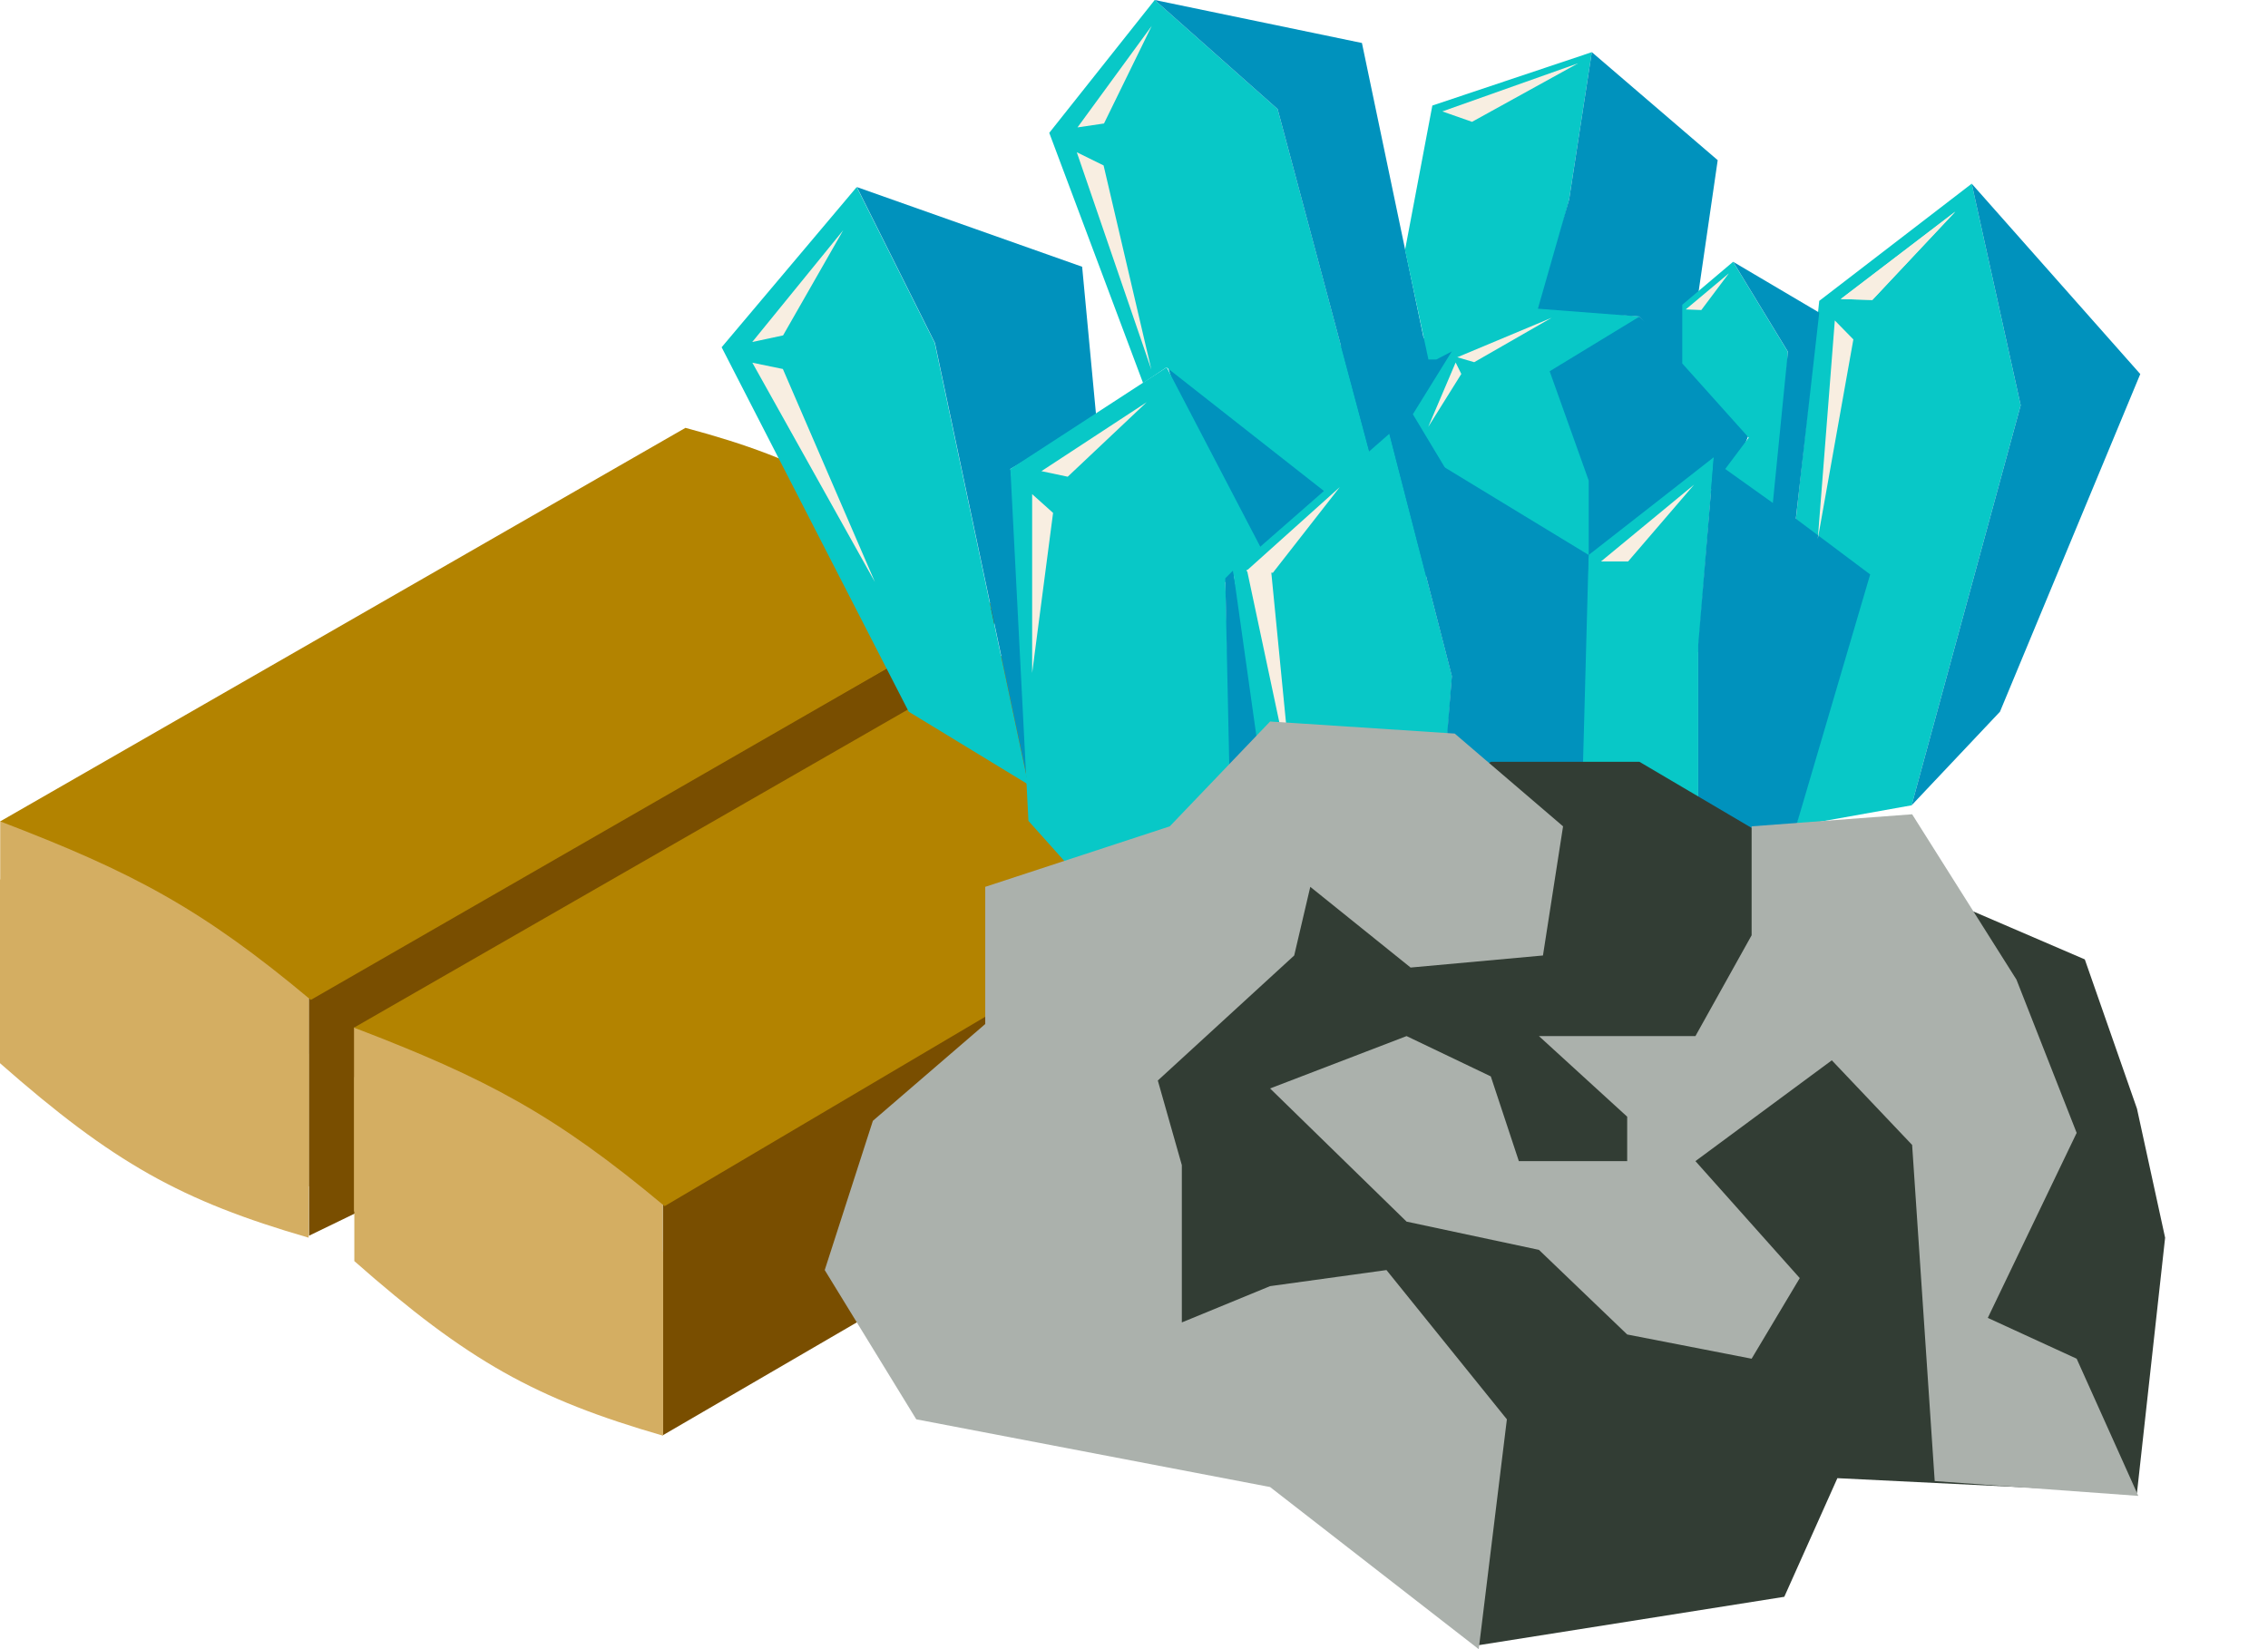 <svg width="22" height="16" viewBox="0 0 22 16" fill="none" xmlns="http://www.w3.org/2000/svg">
<path d="M0.002 7.966C1.237 8.324 1.894 8.689 2.997 9.661V11.511L0.002 9.817L0.002 7.966Z" fill="#D4AE62"/>
<path d="M9.645 5.884L2.997 9.685V11.989L3.655 11.67L9.645 8.638V5.884Z" fill="#794E00"/>
<path d="M0.002 7.969L6.649 4.151C7.818 4.463 8.494 4.824 9.644 5.887L3.015 9.701C1.958 8.816 1.289 8.461 0.002 7.969Z" fill="#B38300"/>
<path d="M13.076 7.786L6.429 11.496V13.925L13.003 10.099L13.076 7.786Z" fill="#794E00"/>
<path d="M3.434 9.968C4.669 10.325 5.326 10.691 6.428 11.662V13.447L3.434 11.752L3.434 9.968Z" fill="#D4AE62"/>
<path d="M6.432 13.929C5.196 13.572 4.539 13.206 3.437 12.235V10.45L6.432 12.145V13.929Z" fill="#D4AE62"/>
<path d="M2.994 12.008C1.759 11.65 1.102 11.285 -0.001 10.314V8.529L2.994 10.223L2.994 12.008Z" fill="#D4AE62"/>
<path d="M3.434 9.97L10.081 6.152C11.228 6.414 11.867 6.707 13.075 7.786L6.447 11.702C5.389 10.817 4.721 10.462 3.434 9.97Z" fill="#B38300"/>
<path d="M17.647 2.919L17.42 5.043L18.026 5.687L17.42 8.014L18.543 7.813L19.601 3.932L19.126 1.782L17.647 2.919Z" fill="#08C8C7"/>
<path d="M7 3.369L8.815 6.905L9.974 7.611L9.067 3.327L8.31 1.815L7 3.369Z" fill="#08C8C7"/>
<path d="M10.497 2.588L8.312 1.815L9.069 3.327L9.976 7.611L10.177 7.006L9.801 4.55L10.635 4.057L10.497 2.588Z" fill="#0092BD"/>
<path d="M15.905 3.071L11.318 3.526L11.924 5.46L15.336 5.687L16.815 4.588L16.967 4.208L15.905 3.071Z" fill="#0092BD"/>
<path d="M10.178 1.289L11.201 0L12.393 1.058L13.287 4.398L12.908 4.815L11.315 3.564L11.088 3.716L10.178 1.289Z" fill="#08C8C7"/>
<path d="M12.393 1.058L11.201 0L13.211 0.417L14.083 4.588L13.476 4.208L13.286 4.398L12.393 1.058Z" fill="#0092BD"/>
<path d="M11.317 3.564L9.801 4.55L9.976 7.964L10.832 8.921L11.992 9.123L11.886 5.649L12.227 5.308L11.317 3.564Z" fill="#08C8C7"/>
<path d="M12.595 9.073L11.961 9.123L11.885 5.611L11.961 5.535L12.595 9.073Z" fill="#0092BD"/>
<path d="M13.477 4.208L11.961 5.535L12.495 9.325L13.822 10.083L14.084 6.559L13.477 4.208Z" fill="#08C8C7"/>
<path d="M15.411 5.384L15.166 9.577L16.473 8.921V6.332L16.624 4.436L15.411 5.384Z" fill="#08C8C7"/>
<path d="M15.904 3.071L14.805 2.957L14.198 3.223L13.705 4.019L14.16 4.777L15.411 5.422V4.663L15.032 3.602L15.904 3.071Z" fill="#08C8C7"/>
<path d="M15.41 5.384L13.477 4.208L14.083 6.559L13.801 10.083L14.083 10.232L15.216 9.829L15.329 8.389L15.41 5.384Z" fill="#0092BD"/>
<path d="M13.894 1.024L13.629 2.426L13.856 3.488H13.932L14.956 2.957L15.221 1.934L15.441 0.506L13.894 1.024Z" fill="#08C8C7"/>
<path d="M16.662 1.554L15.441 0.506L15.221 1.934L14.918 2.995L15.904 3.071L16.359 3.64L16.662 1.554Z" fill="#0092BD"/>
<path d="M20.761 3.629L19.126 1.782L19.601 3.932L18.543 7.813L19.4 6.905L20.761 3.629Z" fill="#0092BD"/>
<path d="M18.141 5.573L16.624 4.436L16.473 6.256V8.921L17.334 8.317L18.141 5.573Z" fill="#0092BD"/>
<path d="M16.811 2.54L16.318 2.957V3.526L16.963 4.246L16.735 4.55L17.266 4.929L17.342 3.412L16.811 2.54Z" fill="#08C8C7"/>
<path d="M17.647 3.033L16.812 2.54L17.343 3.412L17.192 4.929L17.419 5.043L17.647 3.033Z" fill="#0092BD"/>
<path d="M10.452 1.236L11.172 0.251L10.709 1.198L10.452 1.236Z" fill="#F8EEE1"/>
<path d="M10.445 1.477L11.168 3.585L10.705 1.605L10.445 1.477Z" fill="#F8EEE1"/>
<path d="M13.991 1.081L15.308 0.614L14.279 1.182L13.991 1.081Z" fill="#F8EEE1"/>
<path d="M16.352 3.002L16.77 2.652L16.503 3.008L16.352 3.002Z" fill="#F8EEE1"/>
<path d="M15.53 5.447L16.433 4.702L15.793 5.447L15.53 5.447Z" fill="#F8EEE1"/>
<path d="M7.297 3.318L8.179 2.234L7.596 3.254L7.297 3.318Z" fill="#F8EEE1"/>
<path d="M7.298 3.519L8.487 5.647L7.594 3.58L7.298 3.519Z" fill="#F8EEE1"/>
<path d="M17.856 2.901L18.967 2.053L18.162 2.91L17.856 2.901Z" fill="#F8EEE1"/>
<path d="M17.856 2.901L18.967 2.053L18.162 2.91L17.856 2.901Z" fill="#F8EEE1"/>
<path d="M17.798 3.109L17.633 5.228L17.978 3.293L17.798 3.109Z" fill="#F8EEE1"/>
<path d="M10.102 4.571L11.123 3.902L10.357 4.625L10.102 4.571Z" fill="#F8EEE1"/>
<path d="M14.136 3.466L15.051 3.083L14.3 3.514L14.136 3.466Z" fill="#F8EEE1"/>
<path d="M10.012 4.794L10.012 6.529L10.215 4.976L10.012 4.794Z" fill="#F8EEE1"/>
<path d="M14.12 3.517L13.854 4.142L14.175 3.628L14.12 3.517Z" fill="#F8EEE1"/>
<path d="M12.088 5.541L12.996 4.726L12.347 5.557L12.088 5.541Z" fill="#F8EEE1"/>
<path d="M12.095 5.526L12.529 7.569L12.331 5.546L12.095 5.526Z" fill="#F8EEE1"/>
<path d="M15.903 7.391H14.463L11.738 8.995L10.57 10.208L11.037 12.791L14.346 15.961L17.308 15.492L17.823 14.341L20.729 14.484L21.002 12.008L20.729 10.756L20.223 9.308L19.133 8.839L17.031 8.056L15.903 7.391Z" fill="#323D34"/>
<path d="M14.617 13.77L14.344 16L12.32 14.427L8.888 13.77L8 12.322L8.467 10.874L9.557 9.935V8.604L11.347 8.017L12.32 7L14.111 7.117L15.162 8.017L14.967 9.27L13.683 9.387L12.71 8.604L12.554 9.27L11.231 10.483L11.464 11.304V12.83L12.32 12.478L13.449 12.322L14.617 13.77Z" fill="#ABB1AC"/>
<path d="M13.644 10.052L12.32 10.56L13.644 11.852L14.928 12.126L15.784 12.947L16.991 13.182L17.458 12.4L16.446 11.265L17.769 10.287L18.548 11.108L18.767 14.369L20.742 14.513L20.144 13.182L19.282 12.786L20.144 10.991L19.56 9.504L18.548 7.9L16.991 8.017V9.074L16.446 10.052H14.928L15.784 10.834V11.265H14.733L14.461 10.443L13.644 10.052Z" fill="#ABB1AC"/>
</svg>
